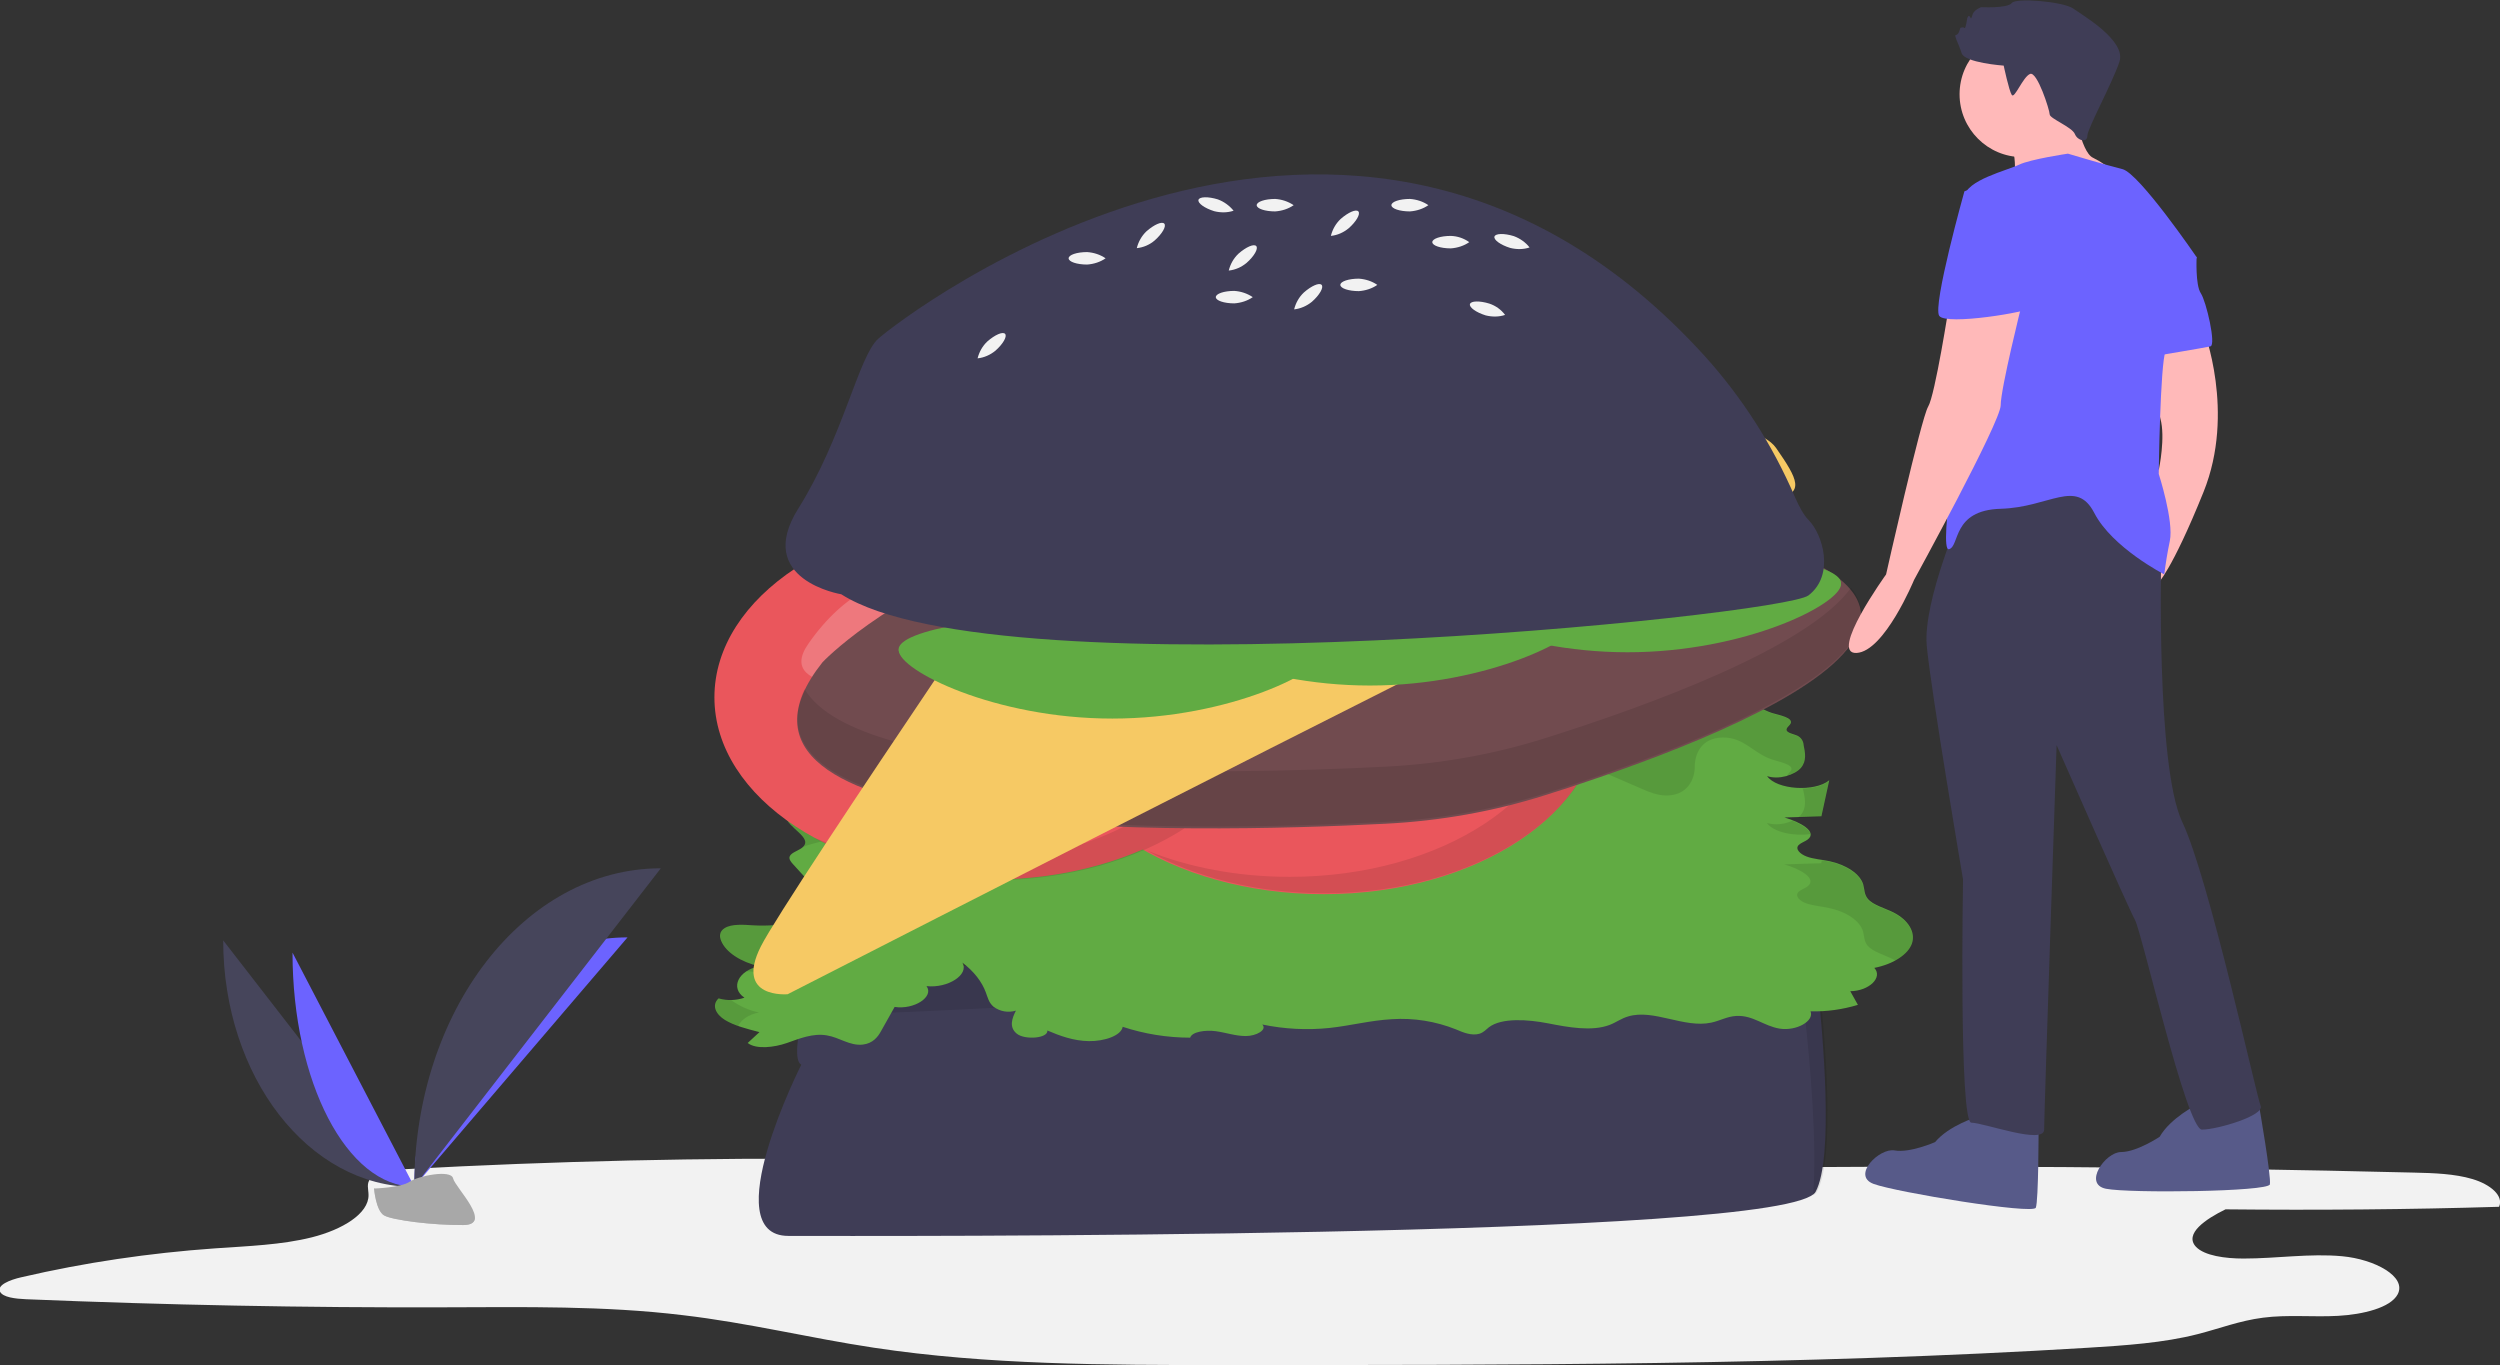 <?xml version="1.0" encoding="utf-8"?>
<!-- Generator: Adobe Illustrator 23.0.2, SVG Export Plug-In . SVG Version: 6.00 Build 0)  -->
<svg version="1.1" id="e6e30d14-284b-46c1-a714-214f05c6d996"
	 xmlns="http://www.w3.org/2000/svg" xmlns:xlink="http://www.w3.org/1999/xlink" x="0px" y="0px" viewBox="0 0 1082 590.9"
	 style="enable-background:new 0 0 1082 590.9;" xml:space="preserve">
<rect x="0" y="0" width="1082" height="590.9" fill="#333333" stroke="none"/>
<style type="text/css">
	.st0{fill:#F2F2F2;}
	.st1{fill:#3F3D56;}
	.st2{opacity:0.1;enable-background:new    ;}
	.st3{fill:#61AB43;}
	.st4{fill:#EA565C;}
	.st5{opacity:0.2;fill:#FFFFFF;enable-background:new    ;}
	.st6{fill:#714B4F;}
	.st7{opacity:0.1;fill:none;stroke:#000000;stroke-width:2;stroke-miterlimit:10;enable-background:new    ;}
	.st8{fill:#F6C964;}
	.st9{fill:#575A89;}
	.st10{fill:#FFB9B9;}
	.st11{fill:#6C63FF;}
	.st12{fill:#46455B;}
	.st13{opacity:0.2;enable-background:new    ;}
	.st14{fill:#A8A8A8;}
</style>
<title>Hamburger</title>
<path id="tear" class="st0" d="M741.8,505.5c101-1.2,201.9-0.5,302.9,2c8.7,0.2,17.7,0.5,25.4,2.8s13.6,7.2,11.5,12
	c-39.4,1.2-78.9,1.5-118.4,1.1c-8.6,4.2-18,10.6-12.8,16.2c3.7,3.9,12.7,5.1,20.6,5.1c14.3,0,28.7-2.3,42.7-1s28.1,8.8,24,16.5
	c-3.1,5.8-15,8.7-25.8,9.3s-21.9-0.6-32.5,0.8c-10.1,1.3-18.8,4.7-28.2,7.1c-14.8,3.8-31.3,4.9-47.5,5.9
	c-124.3,7.6-249.6,7.5-374.6,7.5c-50.6,0-101.9-0.1-150.8-7.5c-27.9-4.2-54.5-10.8-82.8-14.1c-33.7-4.1-68.5-3.5-103-3.4
	c-60.5,0.2-120.9-1-181.3-3.5c-4.5-0.2-10-0.8-11.2-3.3c-1.4-2.8,4.3-5.1,9.2-6.2c27.5-6.4,55.5-10.5,83.7-12.5
	c14.3-1,29-1.5,42.1-4.8s24.6-10.2,24.5-18.3c0-2.5-1.1-5.1,1-7.3c2.7-2.9,9.5-3.6,15.2-3.9c64.3-3.5,128.9-5,193.4-4.4
	c22.7,0.2,45.5,0.7,68.1-0.9c18.5-1.3,36.6-3.8,54.8-6c24.4-2.9,130.8-17.9,146.3-5.7c11.6,9.1-12.4,11.1,18.8,14.8
	C684.4,507.2,714.3,505.9,741.8,505.5z"/>
<g id="berger">
	<path class="st1" d="M346.8,460.8c0,0-37.4,74.1-5.6,74.1s433.4,1.6,444.6-19.1c7.8-14.5,3.5-66.2,0.2-95.8
		c-1.3-12-11.8-20.8-23.8-20.1c-86.8,4.8-411.3,22.6-409.9,20.3c2.8-4.4,0.8-3.2,0.8-3.2S340.4,457.6,346.8,460.8z"/>
	<path class="st2" d="M786.8,419.9c-1.3-12-11.8-20.8-23.8-20.1c-86.8,4.8-411.3,22.6-409.9,20.3c2.8-4.4,0.8-3.2,0.8-3.2
		s-2.8,9.1-5.2,19c0.3,0,0.6,0.3-0.5,2.2c-0.1,0.4-0.2,0.9-0.3,1.3c13,1.3,324.6-15.8,409.4-20.5c12-0.7,22.5,8.2,23.8,20.1
		c2.4,22,5.4,56.2,3.6,78.3c0.7-0.4,1.3-0.9,1.7-1.6C794.4,501.2,790.1,449.5,786.8,419.9z"/>
	<path class="st3" d="M391.4,349.7c-4.2-1.3-9.4-2.9-8.9-5.6c0.3-1.4,2.2-2.5,3.5-3.7c2.7-2.3,3.4-5.5,0.5-7.8s-9.7-2.5-12.3-0.2
		c-1.3,1.2-1.2,2.7-1.9,4.1c-2.1,4.3-10.5,6.1-17.7,7.8s-15.2,4.7-14.5,9.1c0.7,4.8,11.8,9.1,7.4,13.2c-1.6,1.5-5,2.3-5.7,4
		c-0.5,1.2,0.5,2.4,1.5,3.5l7.1,7.8c2.8,3.1,5.7,6.5,4.8,9.9c-1.9,6.8-17,9.4-29,8.7c-4.4-0.3-9.6-0.7-12.6,1.2
		c-2.3,1.4-2.3,3.6-1.5,5.5c2,4.9,8.4,9.1,16.5,11c-9.1,1.8-12.7,9.4-6.4,13.6c-3.6,1.2-7.5,1.4-11.2,0.3c-3.1,2.9-1.3,6.8,2.7,9.3
		s9.6,3.9,15,5.3l-5.1,4.7c3.7,2.9,11.6,1.9,17,0s11.2-4.3,17.2-3.3c5.6,0.9,9.9,4.6,15.6,4c4.4-0.5,6.6-3.4,7.9-5.8l5.9-10.5
		c8.4,1.3,17.2-4.4,13.8-9c9.4,1,18.6-5.1,15.5-10.2c5,3.8,8.5,8.3,10.2,13c0.8,2.1,1.2,4.3,3.3,6.1c2.8,2.1,6.3,2.7,9.7,1.7
		c-1.7,3.3-3.1,7.2,0.4,10s13.6,2,13.2-1.4c5.4,2.3,11.3,4.5,18,4.6s14-2.4,14.6-6.2c9.4,3.1,19.3,4.7,29.2,4.7
		c0.8-2.6,6.7-3.4,11.1-2.8s8.5,2.1,13,2.1s9.4-2.7,7.1-5c9.6,2,19.4,2.5,29.1,1.5c9.2-1,17.8-3.3,27.1-3.8
		c9.4-0.6,18.8,0.9,27.6,4.4c3,1.3,6.8,2.9,10.2,1.9c1.9-0.6,2.8-1.8,4.1-2.8c5.5-4.2,16.9-3.4,25.6-1.7s18.9,3.6,26.6,0.7
		c2.9-1.1,5-2.8,8.1-3.7c11-3.3,24.2,5.2,35.9,2.7c3.8-0.8,6.9-2.7,10.9-2.9c7.2-0.4,11.9,4.4,18.8,5.5c7.2,1.1,15-3.3,13.3-7.5
		c6.9,0.2,13.9-0.8,20.5-2.8l-3.3-5.9c8.2-0.1,14.2-6,10.4-10.1c8.2-1.6,14.7-5.8,16.3-10.6s-1.5-10.1-8-13.4
		c-3.8-1.9-8.9-3.2-11.1-5.9c-1.6-1.9-1.4-4.1-2-6.2c-1.3-4.5-7.2-8.5-14.7-10.1c-3.3-0.7-6.9-0.9-9.8-2s-5.1-3.3-3.4-5
		c0.9-0.9,2.7-1.5,3.8-2.3c4.6-3.4-3.3-7.7-10-9.6l16-0.5l3.4-15.6c-6.3,5.2-22.8,4.1-26.9-1.8c5.1,1.7,12-0.5,14.6-3.5
		s1.9-6.6,1.2-10c-0.1-1.7-1.1-3.2-2.7-4c-1.6-0.7-4.1-1.1-4.6-2.2c-0.5-1.2,1.5-2.2,1.8-3.3c0.6-2.3-4.6-3.3-8.1-4.3
		c-8.3-2.6-12.3-9.8-21.7-9.6c-9.3,0.2-12,7.4-12,12.7s-3.2,12.5-12.5,12.4c-3.7,0-7-1.4-10-2.7l-26.8-11.6c-3.5-1.6-7.2-3-11-3.9
		c-5.4-1.3-11.4-1.4-17.2-1.5l-37.5-0.9c-1.9-0.1-3.8,0-5.7,0.5c-2,0.7-2.9,2-4.1,3.1c-5.2,4.9-17.5,6.8-26.3,4.1
		c-2.3-0.7-4.5-1.7-6.9-2.2c-7.8-1.7-16.1,1.4-24.2,2.6c-13.3,1.9-29.9-1.3-39.5,4.3c-3.2,1.9-4.9,4.4-7.9,6.4s-8.3,3.3-12.1,1.8
		c0.5,3.7,0.9,7.5-1.6,10.8s-8.8,6.1-15.1,5.3c-3.3-0.9-3-3.7-1.5-5.5s4-3.8,3.2-5.8c-0.8-2-4.3-3.2-7-4.6s-4.4-4.1-1.6-5.4
		c-1.9-2.4-8.7-2.1-11.7-0.1s-3.3,4.9-3.6,7.6s-1,5.6-4.5,7.4c-5.9,3-17.3,1.5-21.2,5.4c-1.2,1.3-1.3,2.8-2,4.2
		c-3.2,6.2-16.9,7.8-28.2,8.3c-0.2,1.3-0.3,2.6-0.2,3.9C400.6,353.9,394.2,350.6,391.4,349.7z"/>
	<path class="st2" d="M780.6,342.7c0.7,3.4,1.3,6.9-1.2,10c-0.4,0.4-0.8,0.8-1.3,1.2c3.4-0.1,6.8-0.2,10.1-0.3
		c1.1-5.2,2.3-10.4,3.4-15.6c-2.6,2.1-7,3.2-11.5,3.3C780.4,341.7,780.5,342.2,780.6,342.7z"/>
	<path class="st2" d="M783.5,361c-0.4-2.1-3.9-4.2-7.8-5.8c-3.4,1.6-7.3,2-11,1C767.6,360.2,776.3,362,783.5,361z"/>
	<path class="st2" d="M788.5,372.4c-0.1,0.4-0.2,0.8-0.3,1.2c-5.3,0.2-10.7,0.3-16,0.5c6.7,1.9,14.6,6.2,10,9.6
		c-1.1,0.8-2.9,1.4-3.8,2.3c-1.7,1.7,0.4,4,3.4,5s6.6,1.3,9.8,2c7.6,1.6,13.4,5.6,14.7,10.1c0.6,2.1,0.4,4.3,2,6.2
		c2.2,2.6,7.3,4,11.1,5.9c0.4,0.2,0.7,0.4,1.1,0.6c3.5-2,6-4.5,6.9-7.3c1.7-4.8-1.5-10.1-8-13.4c-3.8-1.9-8.9-3.2-11.1-5.9
		c-1.6-1.9-1.4-4.1-2-6.2c-1.3-4.5-7.2-8.5-14.7-10.1C790.6,372.7,789.6,372.5,788.5,372.4z"/>
	<path class="st2" d="M319.5,444.1c1.2-2.7,4.4-5,9-5.9c-4.4-0.9-8.5-2.8-12.1-5.4c-1.9,0.1-3.7-0.2-5.5-0.7
		c-3.1,2.9-1.3,6.8,2.7,9.3C315.4,442.6,317.4,443.5,319.5,444.1z"/>
	<path class="st2" d="M347.7,366.5c2.3-0.9,4.6-1.5,7-2.1c7.2-1.7,15.6-3.5,17.7-7.8c0.7-1.4,0.6-2.9,1.9-4.1
		c2.5-2.4,9.4-2.1,12.3,0.2s2.1,5.5-0.5,7.8c-1.4,1.2-3.3,2.3-3.5,3.7c-0.5,2.7,4.8,4.3,8.9,5.6c2,0.6,3.8,1.6,5.4,2.9
		c0-0.3,0.1-0.6,0.1-0.8c11.2-0.5,25-2.1,28.2-8.3c0.7-1.4,0.8-2.9,2-4.2c3.9-4,15.3-2.4,21.2-5.4c3.5-1.8,4.2-4.7,4.5-7.4
		s0.6-5.5,3.6-7.6c3-2,9.8-2.3,11.7,0.1c-2.8,1.3-1,4,1.6,5.4s6.2,2.6,7,4.6c0.8,2-1.6,4-3.2,5.8c-1.6,1.9-1.8,4.7,1.5,5.5
		c6.2,0.9,12.6-1.9,15.1-5.3s2-7.2,1.6-10.8c3.7,1.5,9.1,0.2,12.1-1.8s4.7-4.5,7.9-6.4c9.6-5.6,26.2-2.4,39.5-4.3
		c8.1-1.1,16.4-4.3,24.2-2.6c2.5,0.5,4.6,1.5,6.9,2.2c8.9,2.7,21.1,0.8,26.3-4.1c1.2-1.1,2.1-2.4,4.1-3.1c1.9-0.5,3.8-0.6,5.7-0.5
		c12.5,0.3,25,0.6,37.5,0.9c5.8,0.1,11.8,0.3,17.2,1.5c3.8,1,7.5,2.3,11,3.9c8.9,3.9,17.9,7.7,26.8,11.6c3,1.3,6.2,2.6,10,2.7
		c9.4,0.1,12.5-7.1,12.5-12.4s2.6-12.5,12-12.7c9.4-0.2,13.4,7,21.7,9.6c3.5,1.1,8.7,2.1,8.1,4.3c-0.3,1-1.9,2-1.9,3
		c2.3-0.5,4.5-1.8,6.1-3.5c2.5-3.1,1.9-6.6,1.2-10c-0.1-1.7-1.1-3.2-2.7-4c-1.6-0.7-4.1-1.1-4.6-2.2c-0.5-1.2,1.5-2.2,1.8-3.3
		c0.6-2.3-4.6-3.3-8.1-4.3c-8.3-2.6-12.3-9.8-21.7-9.6c-9.3,0.2-12,7.4-12,12.7s-3.2,12.5-12.5,12.4c-3.7,0-7-1.4-10-2.7
		c-8.9-3.9-17.9-7.7-26.8-11.6c-3.5-1.6-7.2-3-11-3.9c-5.4-1.3-11.4-1.4-17.2-1.5c-12.5-0.3-25-0.6-37.5-0.9c-1.9-0.1-3.8,0-5.7,0.5
		c-2,0.7-2.9,2-4.1,3.1c-5.2,4.9-17.5,6.8-26.3,4.1c-2.3-0.7-4.5-1.7-6.9-2.2c-7.8-1.7-16.1,1.4-24.2,2.6
		c-13.3,1.9-29.9-1.3-39.5,4.3c-3.2,1.9-4.9,4.4-7.9,6.4s-8.3,3.3-12.1,1.8c0.5,3.7,0.9,7.5-1.6,10.8s-8.8,6.1-15.1,5.3
		c-3.3-0.9-3-3.7-1.5-5.5s4-3.8,3.2-5.8c-0.8-2-4.3-3.2-7-4.6s-4.4-4.1-1.6-5.4c-1.9-2.4-8.7-2.1-11.7-0.1c-3,2-3.3,4.9-3.6,7.6
		s-1,5.6-4.5,7.4c-5.9,3-17.3,1.5-21.2,5.4c-1.2,1.3-1.3,2.8-2,4.2c-3.2,6.2-16.9,7.8-28.2,8.3c0,0.3-0.1,0.6-0.1,0.8
		c-1.6-1.3-3.5-2.2-5.4-2.9c-4.2-1.3-9.4-2.9-8.9-5.6c0.3-1.4,2.2-2.5,3.5-3.7c2.7-2.3,3.4-5.5,0.5-7.8s-9.7-2.5-12.3-0.2
		c-1.3,1.2-1.2,2.7-1.9,4.1c-2.1,4.3-10.5,6.1-17.7,7.8s-15.2,4.7-14.5,9.1C340.9,358.2,351.6,362.4,347.7,366.5z"/>
	<path class="st2" d="M328.5,418.2c-2,0.4-3.9,1.1-5.6,2.2c1.1,0,2.1,0.1,3.2,0.2c12,0.8,27.1-1.8,29-8.7c0.9-3.4-2-6.8-4.8-9.9
		c-1.1-1.2-2.3-2.5-3.4-3.7c-5.9,2-13.9,2.7-20.9,2.2c-4.4-0.3-9.6-0.7-12.6,1.2c-2.3,1.4-2.3,3.6-1.5,5.5
		C313.9,412.1,320.3,416.3,328.5,418.2z"/>
	<ellipse class="st4" cx="572.9" cy="308.1" rx="119.5" ry="78.9"/>
	<path class="st5" d="M532.2,302.6c0,0-54.2,5.6-38.2-17.5s35.9-31.1,45.4-24.7s13.5,23.9,12,23.9s-24.7-13.5-32.7-3.2
		C510.7,291.4,532.2,302.6,532.2,302.6z"/>
	<path class="st5" d="M579.2,304.8c0,0,44.7,31.1,17.6,38.2s-47.4,0.2-50.5-10.8s5.3-27,6.5-25.9s9.9,26.4,22.7,23.7
		S579.2,304.8,579.2,304.8z"/>
	<path class="st5" d="M589.6,285.3c0,0,3.5-54.3,23.7-34.8s24.7,40.5,16.8,48.9s-25.8,9.4-25.6,7.8s17.5-22.1,8.6-31.7
		S589.6,285.3,589.6,285.3z"/>
	<ellipse class="st4" cx="428.7" cy="301.8" rx="119.5" ry="78.9"/>
	<path class="st5" d="M388,296.2c0,0-54.2,5.6-38.2-17.5s35.9-31.1,45.4-24.7s13.5,23.9,12,23.9s-24.7-13.5-32.7-3.2
		S388,296.2,388,296.2z"/>
	<path class="st5" d="M435,298.4c0,0,44.7,31.1,17.6,38.2s-47.4,0.2-50.5-10.8s5.3-27,6.5-25.9s9.9,26.4,22.7,23.7
		S435,298.4,435,298.4z"/>
	<path class="st5" d="M445.4,279c0,0,3.5-54.3,23.7-34.8c20.1,19.6,24.7,40.5,16.8,48.9s-25.8,9.4-25.6,7.8s17.5-22.1,8.6-31.7
		S445.4,279,445.4,279z"/>
	<path class="st2" d="M490.9,234.6c26,14.5,42.6,36.1,42.6,60.4c0,43.6-53.5,78.9-119.5,78.9c-22.6,0-43.8-4.1-61.8-11.4
		c20.8,11.6,47.6,18.5,76.9,18.5c66,0,119.5-35.3,119.5-78.9C548.6,273.5,525.4,248.5,490.9,234.6z"/>
	<path class="st2" d="M635.1,240.2c26,14.5,42.6,36.1,42.6,60.4c0,43.6-53.5,78.9-119.5,78.9c-22.6,0-43.8-4.1-61.8-11.4
		c20.8,11.6,47.6,18.5,76.9,18.5c66,0,119.5-35.3,119.5-78.9C692.8,279.1,669.6,254,635.1,240.2z"/>
	<path class="st6" d="M356,286.6c0,0,102.8-109.9,354.5-64.5c199,35.9,35.6,97.7-41.6,122c-22.4,7.1-45.6,11.2-69.1,12.4
		C512.8,361,293.7,365,356,286.6z"/>
	<path class="st2" d="M669,319.4c-22.4,7.1-45.6,11.2-69.1,12.4c-70.6,3.6-227.7,7-251.7-33.6c-30.3,65.5,169.5,61.7,251.7,57.5
		c23.5-1.2,46.7-5.4,69.1-12.4c56.6-17.8,159.5-55.8,132.1-88.9C782.5,280.4,712.2,305.8,669,319.4z"/>
	<line class="st7" x1="575.5" y1="222.5" x2="603.4" y2="277.5"/>
	<line class="st7" x1="489.5" y1="242.4" x2="513.4" y2="288.6"/>
	<line class="st7" x1="625.7" y1="222.5" x2="663.2" y2="277.5"/>
	<line class="st7" x1="489.5" y1="293.4" x2="740.4" y2="261.6"/>
	<line class="st7" x1="730.9" y1="232.9" x2="748.4" y2="257.6"/>
	<line class="st7" x1="440.1" y1="261.6" x2="451.2" y2="284.7"/>
	<path class="st8" d="M477.5,186.7c0,0,229.2-1,231.3-3.1s50.5-3.2,59.9,10.3s12.6,19.7,0,21.8S340.9,430.3,340.9,430.3
		s-23.1,2.1-11.6-20.7S477.5,186.7,477.5,186.7z"/>
	<path class="st3" d="M573.8,281.5c0,8.6-41.4,29.5-92.4,29.5s-92.4-20.9-92.4-29.5s41.4-12,92.4-12S573.8,272.9,573.8,281.5z"/>
	<ellipse class="st3" cx="481.3" cy="281.1" rx="92.4" ry="15.5"/>
	<path class="st3" d="M685.3,267.2c0,8.6-41.4,29.5-92.4,29.5s-92.4-20.9-92.4-29.5s41.4-12,92.4-12S685.3,258.6,685.3,267.2z"/>
	<ellipse class="st3" cx="592.9" cy="266.8" rx="92.4" ry="15.5"/>
	<path class="st3" d="M796.8,252.8c0,8.6-41.4,29.5-92.4,29.5S612,261.4,612,252.8s41.4-12,92.4-12S796.8,244.2,796.8,252.8z"/>
	<ellipse class="st3" cx="704.4" cy="252.4" rx="92.4" ry="15.5"/>
	<path class="st1" d="M364.1,257.2c0,0-38-6.2-18.6-37.1s26-65.6,34.5-73.4c9.5-8.7,205.3-160.5,357.9,7.5
		c16.2,18,29.3,38.5,38.9,60.8c1.8,4.2,3.9,8,5.9,10c6.2,6.2,11.5,23.9,0,32.7S432.6,301,364.1,257.2z"/>
	<path class="st0" d="M542.2,128.6c-2.3,1.6-5.1,2.5-8,2.7c-4.4,0-8-1.2-8-2.7s3.6-2.7,8-2.7C537.1,126.1,539.8,127,542.2,128.6z"/>
	<path class="st0" d="M478.5,111.8c-2.3,1.6-5.1,2.5-8,2.7c-4.4,0-8-1.2-8-2.7s3.6-2.7,8-2.7C473.4,109.3,476.2,110.2,478.5,111.8z"
		/>
	<path class="st0" d="M651.4,136.3c-2.7,0.9-5.6,0.9-8.4,0.2c-4.2-1.3-7.2-3.5-6.8-4.9s4.2-1.5,8.4-0.2
		C647.3,132.3,649.7,134,651.4,136.3z"/>
	<path class="st0" d="M533.9,91.2c-2.7,0.9-5.6,0.9-8.4,0.2c-4.2-1.3-7.2-3.5-6.8-4.9s4.2-1.5,8.4-0.2
		C529.8,87.3,532.1,89,533.9,91.2z"/>
	<path class="st0" d="M662,107.1c-2.7,0.9-5.6,0.9-8.4,0.2c-4.2-1.3-7.2-3.5-6.8-4.9s4.2-1.5,8.4-0.2
		C657.9,103.2,660.3,104.9,662,107.1z"/>
	<path class="st0" d="M635.9,104.8c-2.3,1.6-5.1,2.5-8,2.7c-4.4,0-8-1.2-8-2.7s3.6-2.7,8-2.7C630.8,102.2,633.5,103.1,635.9,104.8z"
		/>
	<path class="st0" d="M559.9,88.8c-2.3,1.6-5.1,2.5-8,2.7c-4.4,0-8-1.2-8-2.7s3.6-2.7,8-2.7C554.8,86.3,557.5,87.2,559.9,88.8z"/>
	<path class="st0" d="M618.2,88.8c-2.3,1.6-5.1,2.5-8,2.7c-4.4,0-8-1.2-8-2.7s3.6-2.7,8-2.7C613.1,86.3,615.9,87.2,618.2,88.8z"/>
	<path class="st0" d="M596.1,123.3c-2.3,1.6-5.1,2.5-8,2.7c-4.4,0-8-1.2-8-2.7s3.6-2.7,8-2.7C591,120.8,593.8,121.7,596.1,123.3z"/>
	<path class="st0" d="M531.8,117.1c0.7-2.8,2.1-5.3,4.2-7.3c3.3-2.9,6.7-4.4,7.7-3.3s-0.9,4.4-4.2,7.3
		C537.3,115.6,534.7,116.8,531.8,117.1z"/>
	<path class="st0" d="M492,107.4c0.7-2.8,2.1-5.3,4.2-7.3c3.3-2.9,6.7-4.4,7.7-3.3s-0.9,4.4-4.2,7.3
		C497.6,105.9,494.9,107.1,492,107.4z"/>
	<path class="st0" d="M423.1,155.1c0.7-2.8,2.1-5.3,4.2-7.3c3.3-2.9,6.7-4.4,7.7-3.3s-0.9,4.4-4.2,7.3
		C428.6,153.6,425.9,154.8,423.1,155.1z"/>
	<path class="st0" d="M576,102.1c0.7-2.8,2.1-5.3,4.2-7.3c3.3-2.9,6.7-4.4,7.7-3.3s-0.9,4.4-4.2,7.3
		C581.5,100.6,578.9,101.8,576,102.1z"/>
	<path class="st0" d="M560.1,133.9c0.7-2.8,2.1-5.3,4.2-7.3c3.3-2.9,6.7-4.4,7.7-3.3s-0.9,4.4-4.2,7.3
		C565.6,132.4,562.9,133.6,560.1,133.9z"/>
</g>
<g id="boy">
	<path class="st9" d="M855.7,483.4c0,0-12.1,3.6-18.2,10.9c0,0-10.9,4.8-17.5,3.6s-18.8,10.9-9.1,14.5s69,13.3,70.2,10.3
		s1.2-33.9,1.2-33.9L855.7,483.4z"/>
	<path class="st9" d="M950.7,478.2c0,0-11.3,5.6-16,13.8c0,0-9.9,6.6-16.7,6.6s-16.6,13.9-6.5,15.9s70.2,1.3,70.9-1.9
		s-4.6-33.6-4.6-33.6L950.7,478.2z"/>
	<circle class="st10" cx="875.3" cy="40.8" r="27.2"/>
	<path class="st10" d="M897.4,45.3c0,0,3,20.6,8.5,23c3.8,1.9,7.3,4.3,10.3,7.3L901,82.8L871.4,81c0,0,2.4-13.3-1.8-20
		S897.4,45.3,897.4,45.3z"/>
	<path class="st10" d="M953.7,142.7c0,0,13.9,35.7,0,70.2s-20,39.9-20,39.9l-4.2-45.4l4.9-4.4c0,0,2.9-13.8,0.6-21.9
		s1.2-33.6,1.2-33.6L953.7,142.7z"/>
	<path class="st1" d="M849.6,220.2c0,0-17.5,39.9-15.7,59.3s15.7,101.1,15.7,101.1s-1.8,105.3,3.6,105.3s31.5,9.7,31.5,3
		s5.4-166.4,5.4-166.4s30.9,70.2,33.9,75.6s22.4,90.8,29,90.8s27.2-6.1,25.4-10.3s-22.4-98.6-33.9-122.8s-9.1-115.6-9.1-115.6
		l-19.4-42.4L849.6,220.2z"/>
	<path class="st1" d="M867.2,28.4c0,0-16.9-1.2-18.2-5.4s-3.6-7.9-2.4-7.9s1.8-3,1.8-3s1.2-0.6,1.8,0s1.2-4.2,1.2-4.2
		s0.6-1.8,1.2-0.6s0.6,0.6,1.2-1.2s3.6-3,3.6-3s11.5,0.6,13.3-1.8s22.4-0.6,26.6,2.4s23,13.9,20,23s-13.9,29-13.9,32.1
		S899.2,61,898,58s-10.9-6.7-10.9-8.5s-5.4-18.8-8.5-17.5s-6.7,10.9-7.9,9.1S867.2,28.4,867.2,28.4z"/>
	<path class="st11" d="M950.7,111.3c0,0-24.8-36.3-32.1-38.1S895,66.5,895,66.5s-16.3,2.4-21.2,4.8s-23,6.7-23.6,13.9
		s4.8,76.9,1.8,83.5s-13.3,70.2-8.5,69s1.2-16.9,22.4-17.5s32.7-13.3,40.5,1.8s30.3,26.6,30.3,26.6c0.6-4.9,1.4-9.7,2.4-14.5
		c1.8-8.5-4.8-29-4.8-29s0.6-47.8,3-53.3S950.7,111.3,950.7,111.3z"/>
	<path class="st11" d="M941.6,110l9.1,1.2c0,0-0.6,12.1,1.8,15.7s6.7,22.4,4.2,23s-24.2,4.2-24.2,4.2l-1.2-27.8L941.6,110z"/>
	<path class="st10" d="M843.6,131.8c0,0-6.1,39.3-9.1,44.2s-18.2,72.6-18.2,72.6s-24.9,34.6-12.8,34s24.9-31.6,24.9-31.6
		s37.5-68.4,37.5-75.6s9.1-43.6,9.1-43.6H843.6z"/>
	<path class="st11" d="M861.1,78.6l-10.9,4.2c0,0-13.9,49.6-10.9,53.9s39.3-1.8,39.9-3.6S872.6,78.6,861.1,78.6z"/>
</g>
<g id="grass">
	<path class="st12" d="M96.6,407c0,59,37,106.7,82.7,106.7"/>
	<path class="st11" d="M179.3,513.6c0-59.6,41.3-107.9,92.3-107.9"/>
	<path class="st11" d="M126.6,412.3c0,56,23.6,101.3,52.7,101.3"/>
	<path class="st12" d="M179.3,513.6c0-76.2,47.7-137.8,106.7-137.8"/>
	<path class="st13" d="M200.7,528.8c-13.2,0.1-30.8-2.1-34.3-4.2c-2.7-1.6-3.8-7.5-4.1-10.2c-0.2,0-0.4,0-0.4,0s0.7,9.5,4.3,11.6
		s21.1,4.3,34.3,4.2c3.8,0,5.1-1.4,5.1-3.4C205,528,203.5,528.8,200.7,528.8z"/>
	<path class="st14" d="M161.9,514.4c0,0,11.7-0.4,15.3-2.9s18-5.5,18.9-1.5s17.6,20.1,4.4,20.2s-30.8-2.1-34.3-4.2
		S161.9,514.4,161.9,514.4z"/>
</g>
</svg>
